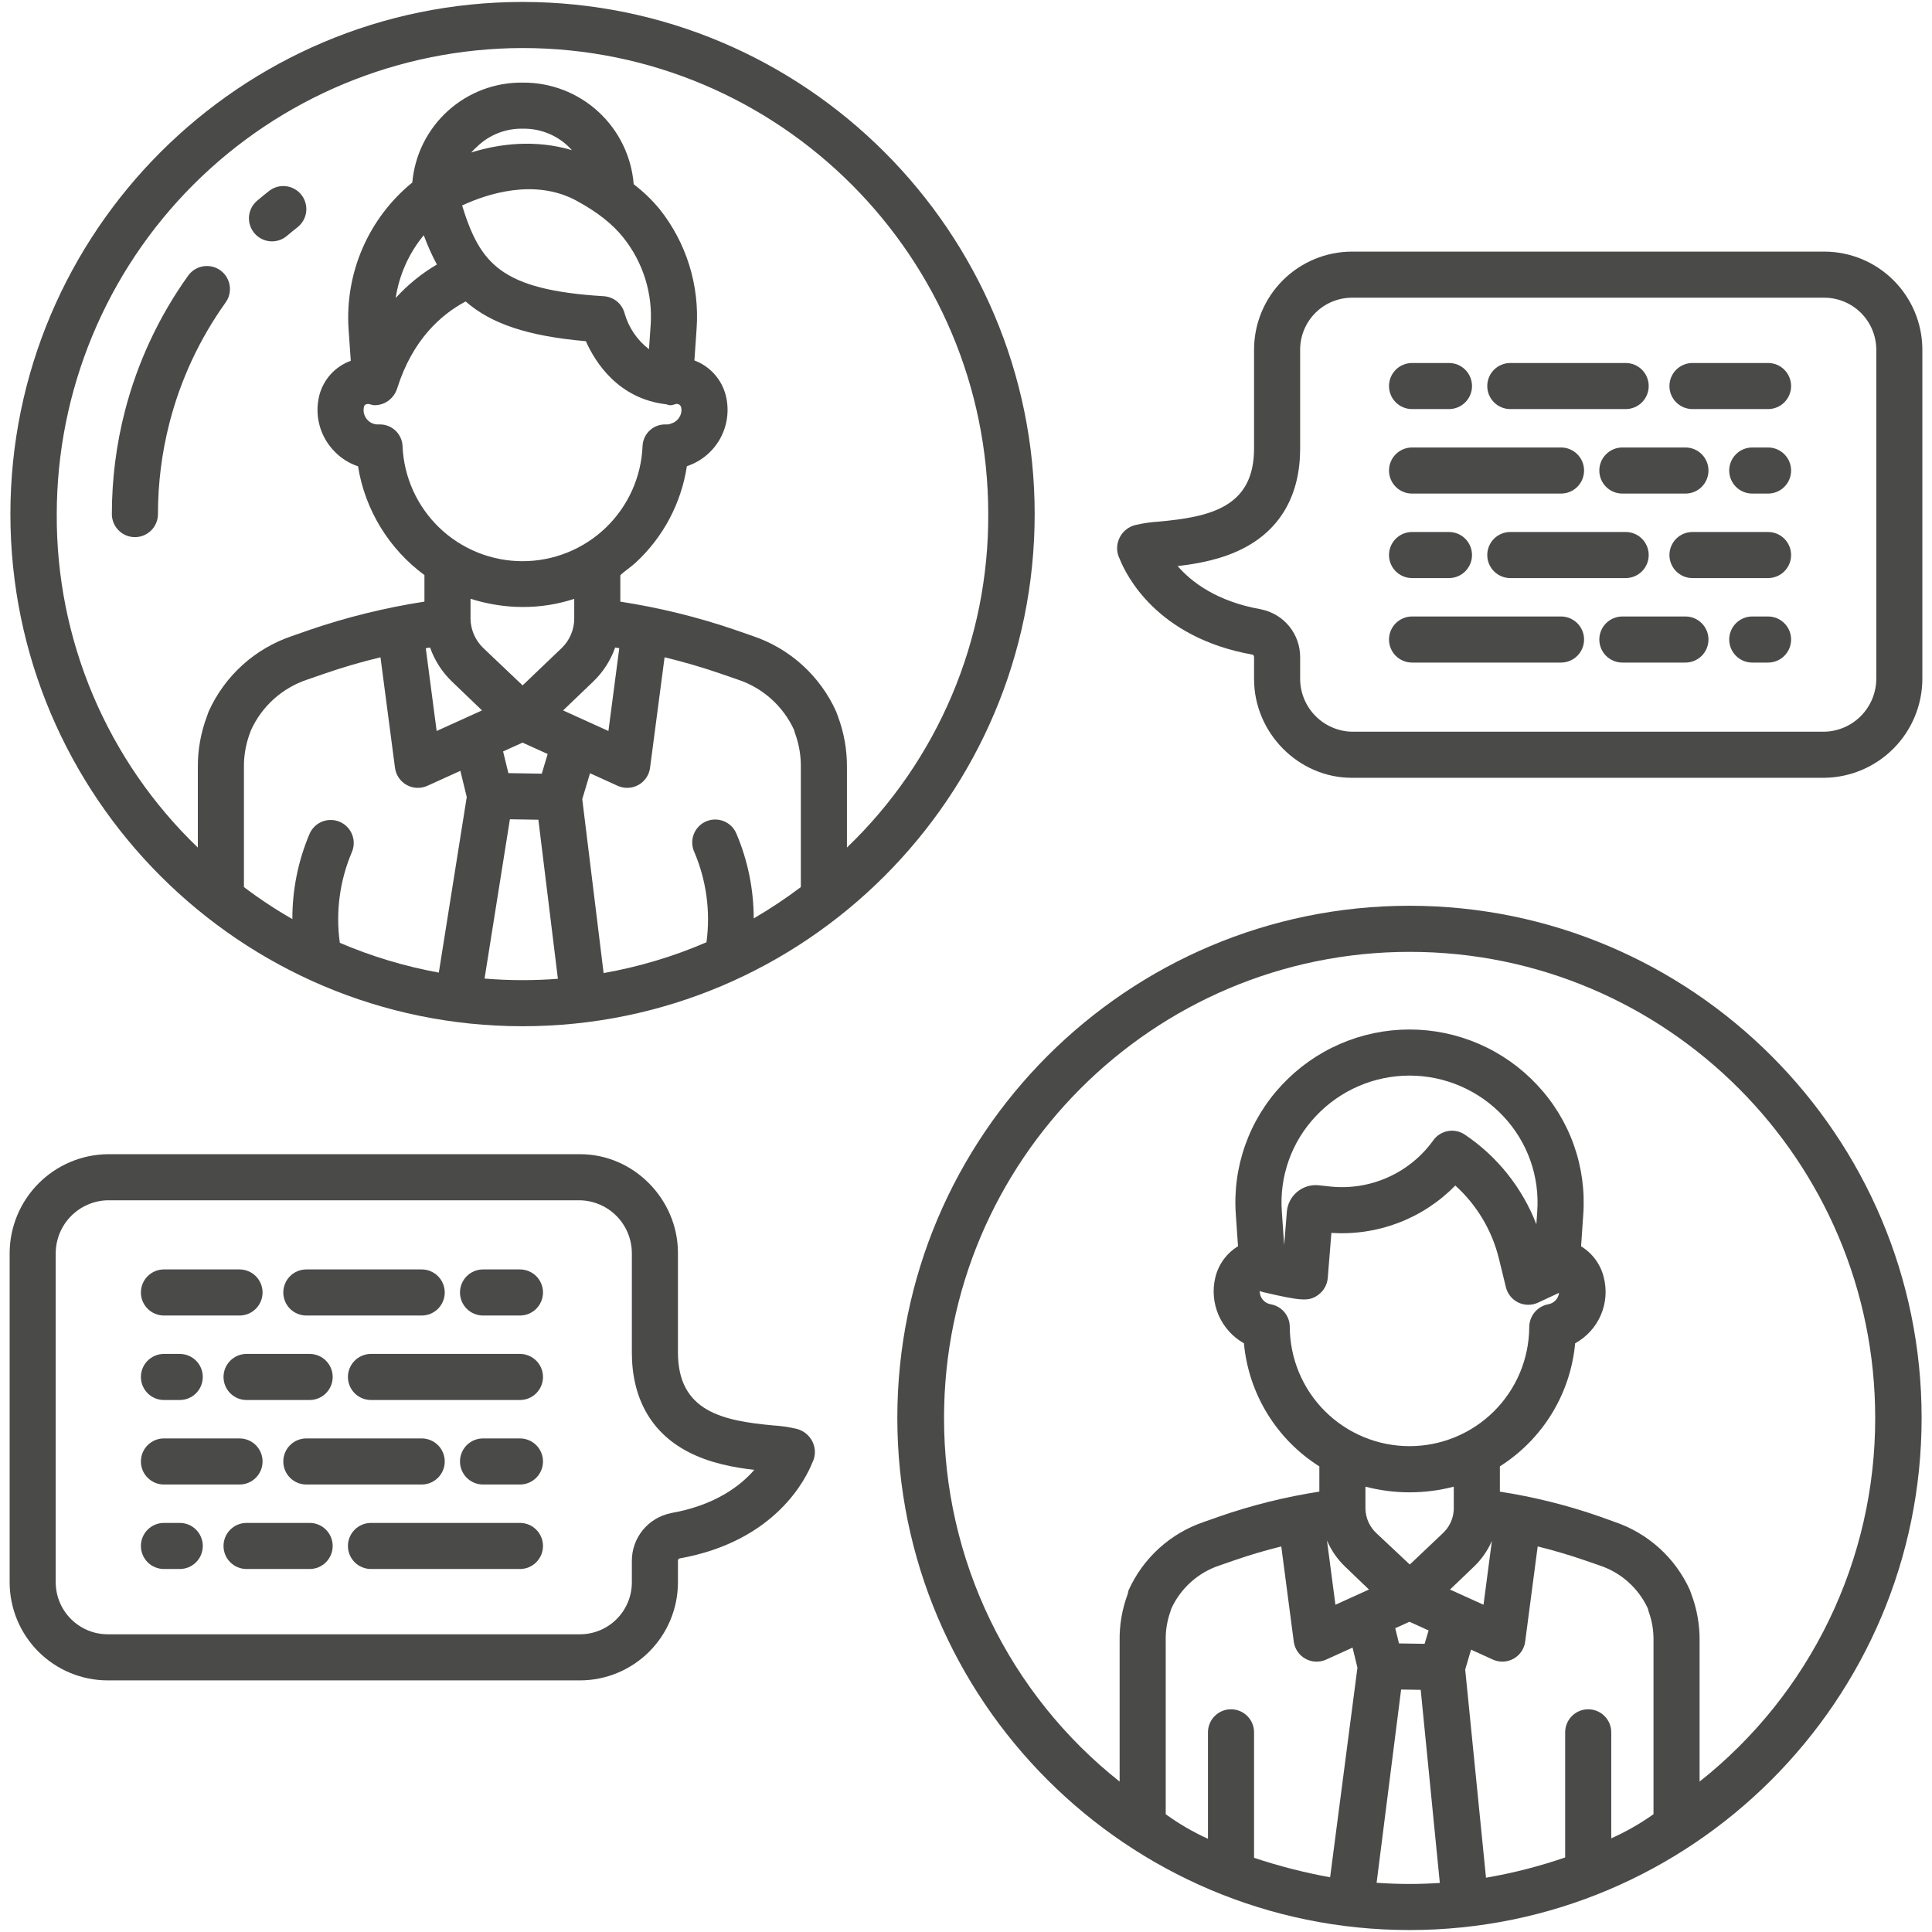 <svg width="112" height="112" viewBox="0 0 112 112" fill="none" xmlns="http://www.w3.org/2000/svg">
<path d="M72.603 37.949C72.67 37.965 72.699 38.025 72.699 38.109V39.368C72.699 42.474 75.261 45.09 78.367 45.09H105.764C107.271 45.07 108.71 44.459 109.772 43.389C110.834 42.319 111.433 40.875 111.441 39.368V20.239C111.431 18.739 110.828 17.304 109.765 16.245C108.702 15.186 107.264 14.59 105.764 14.586H78.368C76.869 14.591 75.432 15.187 74.37 16.246C73.309 17.304 72.708 18.739 72.699 20.239V26.006C72.699 29.437 70.1 29.966 67.185 30.238C66.729 30.265 66.277 30.33 65.832 30.433C65.561 30.497 65.315 30.641 65.126 30.846C64.938 31.052 64.816 31.309 64.775 31.585C64.734 31.863 64.78 32.147 64.909 32.398C65.263 33.296 67.025 36.956 72.603 37.949ZM72.183 31.733C74.28 30.61 75.371 28.63 75.371 26.006V20.239C75.379 19.448 75.698 18.692 76.259 18.134C76.819 17.576 77.577 17.262 78.368 17.258H105.764C106.556 17.261 107.315 17.576 107.877 18.134C108.439 18.691 108.76 19.448 108.77 20.239V39.368C108.762 40.167 108.444 40.931 107.883 41.501C107.323 42.07 106.563 42.399 105.764 42.418H78.367C77.57 42.398 76.811 42.069 76.252 41.499C75.692 40.93 75.377 40.166 75.371 39.368V38.124C75.379 37.467 75.158 36.828 74.745 36.317C74.332 35.806 73.754 35.456 73.11 35.326C73.103 35.324 73.103 35.323 73.095 35.321C70.544 34.87 69.074 33.746 68.268 32.815C69.433 32.682 70.882 32.429 72.183 31.733Z" fill="#4A4A49"/>
<path d="M102.496 25.941H101.58C101.225 25.941 100.886 26.082 100.635 26.333C100.385 26.583 100.244 26.923 100.244 27.277C100.244 27.632 100.385 27.971 100.635 28.222C100.886 28.473 101.225 28.613 101.58 28.613H102.496C102.85 28.613 103.19 28.473 103.441 28.222C103.691 27.971 103.832 27.632 103.832 27.277C103.832 26.923 103.691 26.583 103.441 26.333C103.19 26.082 102.85 25.941 102.496 25.941Z" fill="#4A4A49"/>
<path d="M97.706 28.613C98.061 28.613 98.4 28.473 98.651 28.222C98.901 27.971 99.042 27.632 99.042 27.277C99.042 26.923 98.901 26.583 98.651 26.333C98.4 26.082 98.061 25.941 97.706 25.941H94.05C93.695 25.941 93.356 26.082 93.105 26.333C92.854 26.583 92.714 26.923 92.714 27.277C92.714 27.632 92.854 27.971 93.105 28.222C93.356 28.473 93.695 28.613 94.05 28.613H97.706Z" fill="#4A4A49"/>
<path d="M81.858 28.613H90.494C90.848 28.613 91.188 28.473 91.439 28.222C91.689 27.971 91.83 27.632 91.83 27.277C91.83 26.923 91.689 26.583 91.439 26.333C91.188 26.082 90.848 25.941 90.494 25.941H81.858C81.504 25.941 81.164 26.082 80.913 26.333C80.663 26.583 80.522 26.923 80.522 27.277C80.522 27.632 80.663 27.971 80.913 28.222C81.164 28.473 81.504 28.613 81.858 28.613Z" fill="#4A4A49"/>
<path d="M98.115 23.715H102.496C102.85 23.715 103.19 23.574 103.441 23.324C103.691 23.073 103.832 22.733 103.832 22.379C103.832 22.025 103.691 21.685 103.441 21.434C103.19 21.184 102.85 21.043 102.496 21.043H98.115C97.76 21.043 97.421 21.184 97.17 21.434C96.92 21.685 96.779 22.025 96.779 22.379C96.779 22.733 96.92 23.073 97.17 23.324C97.421 23.574 97.76 23.715 98.115 23.715Z" fill="#4A4A49"/>
<path d="M87.554 23.715H94.241C94.596 23.715 94.936 23.574 95.186 23.324C95.437 23.073 95.577 22.733 95.577 22.379C95.577 22.025 95.437 21.685 95.186 21.434C94.936 21.184 94.596 21.043 94.241 21.043H87.554C87.2 21.043 86.86 21.184 86.609 21.434C86.359 21.685 86.218 22.025 86.218 22.379C86.218 22.733 86.359 23.073 86.609 23.324C86.86 23.574 87.2 23.715 87.554 23.715Z" fill="#4A4A49"/>
<path d="M81.858 23.715H83.998C84.353 23.715 84.692 23.574 84.943 23.324C85.193 23.073 85.334 22.733 85.334 22.379C85.334 22.025 85.193 21.685 84.943 21.434C84.692 21.184 84.353 21.043 83.998 21.043H81.858C81.504 21.043 81.164 21.184 80.913 21.434C80.663 21.685 80.522 22.025 80.522 22.379C80.522 22.733 80.663 23.073 80.913 23.324C81.164 23.574 81.504 23.715 81.858 23.715Z" fill="#4A4A49"/>
<path d="M102.496 30.84H98.115C97.76 30.84 97.421 30.981 97.17 31.231C96.92 31.482 96.779 31.822 96.779 32.176C96.779 32.53 96.92 32.87 97.17 33.12C97.421 33.371 97.76 33.512 98.115 33.512H102.496C102.85 33.512 103.19 33.371 103.441 33.12C103.691 32.87 103.832 32.53 103.832 32.176C103.832 31.822 103.691 31.482 103.441 31.231C103.19 30.981 102.85 30.84 102.496 30.84Z" fill="#4A4A49"/>
<path d="M86.218 32.176C86.218 32.53 86.359 32.87 86.609 33.12C86.86 33.371 87.2 33.512 87.554 33.512H94.241C94.596 33.512 94.936 33.371 95.186 33.12C95.437 32.87 95.577 32.53 95.577 32.176C95.577 31.822 95.437 31.482 95.186 31.231C94.936 30.981 94.596 30.84 94.241 30.84H87.554C87.2 30.84 86.86 30.981 86.609 31.231C86.359 31.482 86.218 31.822 86.218 32.176Z" fill="#4A4A49"/>
<path d="M81.858 33.512H83.998C84.353 33.512 84.692 33.371 84.943 33.12C85.193 32.87 85.334 32.53 85.334 32.176C85.334 31.822 85.193 31.482 84.943 31.231C84.692 30.981 84.353 30.84 83.998 30.84H81.858C81.504 30.84 81.164 30.981 80.913 31.231C80.663 31.482 80.522 31.822 80.522 32.176C80.522 32.53 80.663 32.87 80.913 33.12C81.164 33.371 81.504 33.512 81.858 33.512Z" fill="#4A4A49"/>
<path d="M102.496 35.738H101.58C101.225 35.738 100.886 35.879 100.635 36.13C100.385 36.38 100.244 36.72 100.244 37.074C100.244 37.428 100.385 37.768 100.635 38.019C100.886 38.269 101.225 38.41 101.58 38.41H102.496C102.85 38.41 103.19 38.269 103.441 38.019C103.691 37.768 103.832 37.428 103.832 37.074C103.832 36.72 103.691 36.38 103.441 36.13C103.19 35.879 102.85 35.738 102.496 35.738Z" fill="#4A4A49"/>
<path d="M97.706 35.738H94.05C93.695 35.738 93.356 35.879 93.105 36.13C92.854 36.38 92.714 36.72 92.714 37.074C92.714 37.428 92.854 37.768 93.105 38.019C93.356 38.269 93.695 38.41 94.05 38.41H97.706C98.061 38.41 98.4 38.269 98.651 38.019C98.901 37.768 99.042 37.428 99.042 37.074C99.042 36.72 98.901 36.38 98.651 36.13C98.4 35.879 98.061 35.738 97.706 35.738Z" fill="#4A4A49"/>
<path d="M81.858 38.41H90.494C90.848 38.41 91.188 38.269 91.439 38.019C91.689 37.768 91.83 37.428 91.83 37.074C91.83 36.72 91.689 36.38 91.439 36.13C91.188 35.879 90.848 35.738 90.494 35.738H81.858C81.504 35.738 81.164 35.879 80.913 36.13C80.663 36.38 80.522 36.72 80.522 37.074C80.522 37.428 80.663 37.768 80.913 38.019C81.164 38.269 81.504 38.41 81.858 38.41Z" fill="#4A4A49"/>
<path d="M6.236 97.414H33.633C35.132 97.409 36.568 96.813 37.63 95.754C38.691 94.696 39.292 93.261 39.301 91.762V90.488C39.297 90.457 39.304 90.424 39.322 90.398C39.34 90.371 39.367 90.352 39.397 90.343C44.975 89.35 46.736 85.69 47.09 84.792C47.219 84.542 47.266 84.258 47.225 83.979C47.183 83.703 47.059 83.446 46.869 83.24C46.679 83.035 46.432 82.891 46.16 82.827C45.718 82.724 45.269 82.659 44.816 82.633C41.901 82.361 39.301 81.832 39.301 78.399V72.632C39.301 69.526 36.739 66.91 33.632 66.91H6.236C4.729 66.93 3.289 67.541 2.228 68.612C1.166 69.682 0.567 71.126 0.559 72.634V91.762C0.57 93.262 1.172 94.697 2.235 95.756C3.299 96.814 4.736 97.41 6.236 97.414ZM3.23 72.634C3.238 71.835 3.555 71.069 4.116 70.5C4.677 69.931 5.437 69.601 6.236 69.582H33.632C34.43 69.602 35.189 69.931 35.748 70.5C36.307 71.07 36.623 71.834 36.629 72.632V78.399C36.629 81.024 37.72 83.004 39.817 84.127C41.117 84.823 42.562 85.076 43.727 85.209C42.92 86.141 41.45 87.264 38.901 87.715C38.893 87.716 38.9 87.718 38.892 87.719C38.25 87.848 37.673 88.196 37.26 88.704C36.847 89.212 36.624 89.848 36.629 90.503V91.762C36.621 92.552 36.302 93.308 35.742 93.866C35.181 94.424 34.423 94.739 33.632 94.742H6.236C5.445 94.739 4.686 94.424 4.124 93.867C3.561 93.31 3.241 92.554 3.23 91.762V72.634Z" fill="#4A4A49"/>
<path d="M9.504 81.16H10.42C10.775 81.16 11.114 81.019 11.365 80.769C11.615 80.518 11.756 80.178 11.756 79.824C11.756 79.47 11.615 79.13 11.365 78.88C11.114 78.629 10.775 78.488 10.42 78.488H9.504C9.15 78.488 8.81 78.629 8.559 78.88C8.309 79.13 8.168 79.47 8.168 79.824C8.168 80.178 8.309 80.518 8.559 80.769C8.81 81.019 9.15 81.16 9.504 81.16Z" fill="#4A4A49"/>
<path d="M19.286 79.824C19.286 79.47 19.145 79.13 18.895 78.88C18.644 78.629 18.305 78.488 17.95 78.488H14.294C13.939 78.488 13.6 78.629 13.349 78.88C13.098 79.13 12.958 79.47 12.958 79.824C12.958 80.178 13.098 80.518 13.349 80.769C13.6 81.019 13.939 81.16 14.294 81.16H17.95C18.305 81.16 18.644 81.019 18.895 80.769C19.145 80.518 19.286 80.178 19.286 79.824Z" fill="#4A4A49"/>
<path d="M30.142 78.488H21.506C21.152 78.488 20.812 78.629 20.561 78.88C20.311 79.13 20.17 79.47 20.17 79.824C20.17 80.178 20.311 80.518 20.561 80.769C20.812 81.019 21.152 81.16 21.506 81.16H30.142C30.496 81.16 30.836 81.019 31.086 80.769C31.337 80.518 31.478 80.178 31.478 79.824C31.478 79.47 31.337 79.13 31.086 78.88C30.836 78.629 30.496 78.488 30.142 78.488Z" fill="#4A4A49"/>
<path d="M9.504 76.262H13.885C14.239 76.262 14.579 76.121 14.83 75.87C15.08 75.62 15.221 75.28 15.221 74.926C15.221 74.572 15.08 74.232 14.83 73.981C14.579 73.731 14.239 73.59 13.885 73.59H9.504C9.15 73.59 8.81 73.731 8.559 73.981C8.309 74.232 8.168 74.572 8.168 74.926C8.168 75.28 8.309 75.62 8.559 75.87C8.81 76.121 9.15 76.262 9.504 76.262Z" fill="#4A4A49"/>
<path d="M17.759 76.262H24.446C24.8 76.262 25.14 76.121 25.391 75.87C25.641 75.62 25.782 75.28 25.782 74.926C25.782 74.572 25.641 74.232 25.391 73.981C25.14 73.731 24.8 73.59 24.446 73.59H17.759C17.404 73.59 17.064 73.731 16.814 73.981C16.563 74.232 16.423 74.572 16.423 74.926C16.423 75.28 16.563 75.62 16.814 75.87C17.064 76.121 17.404 76.262 17.759 76.262Z" fill="#4A4A49"/>
<path d="M28.002 76.262H30.142C30.496 76.262 30.836 76.121 31.087 75.87C31.337 75.62 31.478 75.28 31.478 74.926C31.478 74.572 31.337 74.232 31.087 73.981C30.836 73.731 30.496 73.59 30.142 73.59H28.002C27.648 73.59 27.308 73.731 27.057 73.981C26.807 74.232 26.666 74.572 26.666 74.926C26.666 75.28 26.807 75.62 27.057 75.87C27.308 76.121 27.648 76.262 28.002 76.262Z" fill="#4A4A49"/>
<path d="M9.504 86.059H13.885C14.061 86.059 14.234 86.024 14.396 85.957C14.559 85.89 14.706 85.791 14.83 85.667C14.954 85.543 15.052 85.396 15.12 85.234C15.187 85.072 15.221 84.898 15.221 84.723C15.221 84.547 15.187 84.374 15.12 84.211C15.052 84.049 14.954 83.902 14.83 83.778C14.706 83.654 14.559 83.555 14.396 83.488C14.234 83.421 14.061 83.387 13.885 83.387H9.504C9.329 83.387 9.155 83.421 8.993 83.488C8.831 83.555 8.683 83.654 8.559 83.778C8.435 83.902 8.337 84.049 8.27 84.211C8.203 84.374 8.168 84.547 8.168 84.723C8.168 84.898 8.203 85.072 8.27 85.234C8.337 85.396 8.435 85.543 8.559 85.667C8.683 85.791 8.831 85.89 8.993 85.957C9.155 86.024 9.329 86.059 9.504 86.059Z" fill="#4A4A49"/>
<path d="M17.759 86.059H24.446C24.8 86.059 25.14 85.918 25.391 85.667C25.641 85.417 25.782 85.077 25.782 84.723C25.782 84.368 25.641 84.028 25.391 83.778C25.14 83.528 24.8 83.387 24.446 83.387H17.759C17.404 83.387 17.064 83.528 16.814 83.778C16.563 84.028 16.423 84.368 16.423 84.723C16.423 85.077 16.563 85.417 16.814 85.667C17.064 85.918 17.404 86.059 17.759 86.059Z" fill="#4A4A49"/>
<path d="M30.142 83.387H28.002C27.826 83.387 27.653 83.421 27.491 83.488C27.329 83.555 27.181 83.654 27.057 83.778C26.933 83.902 26.835 84.049 26.768 84.211C26.701 84.374 26.666 84.547 26.666 84.723C26.666 84.898 26.701 85.072 26.768 85.234C26.835 85.396 26.933 85.543 27.057 85.667C27.181 85.791 27.329 85.89 27.491 85.957C27.653 86.024 27.826 86.059 28.002 86.059H30.142C30.496 86.059 30.836 85.918 31.087 85.667C31.337 85.417 31.478 85.077 31.478 84.723C31.478 84.368 31.337 84.028 31.087 83.778C30.836 83.528 30.496 83.387 30.142 83.387Z" fill="#4A4A49"/>
<path d="M9.504 90.957H10.42C10.775 90.957 11.114 90.816 11.365 90.566C11.615 90.315 11.756 89.975 11.756 89.621C11.756 89.267 11.615 88.927 11.365 88.676C11.114 88.426 10.775 88.285 10.42 88.285H9.504C9.15 88.285 8.81 88.426 8.559 88.676C8.309 88.927 8.168 89.267 8.168 89.621C8.168 89.975 8.309 90.315 8.559 90.566C8.81 90.816 9.15 90.957 9.504 90.957Z" fill="#4A4A49"/>
<path d="M17.95 88.285H14.294C13.939 88.285 13.6 88.426 13.349 88.676C13.098 88.927 12.958 89.267 12.958 89.621C12.958 89.975 13.098 90.315 13.349 90.566C13.6 90.816 13.939 90.957 14.294 90.957H17.95C18.305 90.957 18.644 90.816 18.895 90.566C19.145 90.315 19.286 89.975 19.286 89.621C19.286 89.267 19.145 88.927 18.895 88.676C18.644 88.426 18.305 88.285 17.95 88.285Z" fill="#4A4A49"/>
<path d="M30.142 88.285H21.506C21.152 88.285 20.812 88.426 20.561 88.676C20.311 88.927 20.17 89.267 20.17 89.621C20.17 89.975 20.311 90.315 20.561 90.566C20.812 90.816 21.152 90.957 21.506 90.957H30.142C30.496 90.957 30.836 90.816 31.086 90.566C31.337 90.315 31.478 89.975 31.478 89.621C31.478 89.267 31.337 88.927 31.086 88.676C30.836 88.426 30.496 88.285 30.142 88.285Z" fill="#4A4A49"/>
<path d="M81.708 111.887C98.079 111.887 111.398 98.568 111.398 82.197C111.398 65.826 98.079 52.508 81.708 52.508C65.337 52.508 52.019 65.826 52.019 82.197C52.019 98.568 65.338 111.887 81.708 111.887ZM77.108 108.828C75.613 108.557 74.14 108.179 72.699 107.699V100.425C72.699 100.07 72.558 99.73 72.308 99.48C72.057 99.229 71.718 99.089 71.363 99.089C71.009 99.089 70.669 99.229 70.419 99.48C70.168 99.73 70.027 100.07 70.027 100.425V106.597C69.165 106.206 68.344 105.729 67.578 105.172V95.132C67.562 94.548 67.656 93.965 67.853 93.415C67.875 93.361 67.879 93.307 67.902 93.257C68.169 92.672 68.553 92.148 69.032 91.718C69.51 91.288 70.071 90.96 70.681 90.757L71.586 90.443C72.471 90.137 73.368 89.872 74.277 89.649L75.001 95.165C75.028 95.372 75.103 95.57 75.221 95.743C75.338 95.915 75.494 96.058 75.677 96.159C75.859 96.261 76.063 96.318 76.271 96.326C76.48 96.335 76.688 96.294 76.877 96.208L78.409 95.513L78.692 96.676L77.108 108.828ZM76.421 75.064C76.578 74.949 76.708 74.802 76.803 74.633C76.898 74.464 76.956 74.276 76.972 74.083L77.182 71.471C78.506 71.56 79.835 71.36 81.075 70.887C82.315 70.413 83.438 69.676 84.366 68.727C85.616 69.857 86.498 71.336 86.896 72.973L87.298 74.621C87.345 74.813 87.434 74.992 87.558 75.145C87.683 75.299 87.84 75.423 88.018 75.509C88.196 75.594 88.391 75.639 88.588 75.64C88.786 75.642 88.981 75.599 89.16 75.516L90.38 74.948C90.362 75.11 90.291 75.263 90.178 75.382C90.066 75.501 89.918 75.581 89.757 75.61C89.446 75.667 89.166 75.832 88.964 76.074C88.762 76.317 88.651 76.623 88.652 76.939C88.64 78.773 87.903 80.528 86.601 81.82C85.299 83.112 83.539 83.837 81.705 83.835C79.871 83.833 78.112 83.106 76.812 81.811C75.513 80.517 74.779 78.761 74.77 76.927C74.77 76.612 74.659 76.307 74.457 76.066C74.254 75.826 73.973 75.664 73.663 75.61C73.486 75.58 73.325 75.488 73.209 75.351C73.093 75.214 73.029 75.04 73.029 74.861C73.029 74.854 73.031 74.847 73.031 74.84C73.096 74.868 73.162 74.89 73.23 74.907C75.471 75.431 75.889 75.451 76.421 75.064ZM76.271 64.714C76.968 63.969 77.811 63.375 78.746 62.969C79.682 62.563 80.692 62.353 81.712 62.353C82.732 62.353 83.741 62.563 84.677 62.969C85.613 63.375 86.456 63.969 87.152 64.714C87.844 65.448 88.376 66.318 88.714 67.269C89.052 68.22 89.188 69.23 89.115 70.237L89.064 70.971C88.248 68.857 86.802 67.043 84.922 65.777C84.634 65.582 84.281 65.507 83.939 65.569C83.597 65.63 83.292 65.823 83.089 66.106C82.418 67.041 81.51 67.781 80.46 68.251C79.409 68.722 78.252 68.905 77.108 68.783L76.445 68.712C76.433 68.71 76.42 68.709 76.408 68.708C75.965 68.673 75.526 68.814 75.187 69.102C74.848 69.389 74.637 69.799 74.6 70.242L74.444 72.186L74.309 70.237C74.236 69.23 74.372 68.22 74.71 67.269C75.047 66.318 75.579 65.448 76.271 64.714ZM77.416 93.029L76.926 89.302C77.17 89.871 77.525 90.385 77.971 90.814L79.36 92.147L77.416 93.029ZM81.708 109.215C81.068 109.215 80.433 109.191 79.803 109.147L81.224 97.944L82.36 97.962L83.468 109.156C82.887 109.194 82.3 109.215 81.708 109.215ZM80.884 94.389L81.708 94.015L82.818 94.519L82.586 95.294L81.1 95.271L80.884 94.389ZM81.727 90.698L79.796 88.885C79.602 88.705 79.445 88.489 79.335 88.248C79.225 88.007 79.164 87.746 79.156 87.481V86.183C80.835 86.622 82.598 86.622 84.277 86.183V87.479C84.27 87.744 84.21 88.005 84.1 88.247C83.991 88.489 83.834 88.706 83.639 88.886L81.727 90.698ZM85.45 90.816C85.891 90.393 86.243 89.887 86.487 89.326L86.001 93.029L84.058 92.148L85.45 90.816ZM95.855 105.171C95.088 105.717 94.267 106.185 93.406 106.569V100.425C93.406 100.07 93.265 99.73 93.015 99.48C92.764 99.229 92.425 99.089 92.07 99.089C91.716 99.089 91.376 99.229 91.126 99.48C90.875 99.73 90.734 100.07 90.734 100.425V107.678C89.239 108.193 87.704 108.586 86.145 108.853L84.939 96.785L85.279 95.633L86.542 96.207C86.732 96.293 86.939 96.333 87.148 96.325C87.356 96.316 87.559 96.259 87.742 96.158C87.924 96.056 88.08 95.914 88.197 95.741C88.314 95.569 88.389 95.371 88.416 95.164L89.141 89.648C90.05 89.873 90.948 90.137 91.835 90.441L92.744 90.755C93.355 90.959 93.918 91.286 94.397 91.716C94.877 92.145 95.263 92.669 95.532 93.255C95.554 93.308 95.55 93.361 95.567 93.402C95.771 93.96 95.869 94.551 95.855 95.144V105.171ZM81.726 55.18C96.624 55.18 108.707 67.3 108.707 82.197C108.713 86.252 107.8 90.256 106.037 93.907C104.274 97.559 101.706 100.764 98.527 103.281V95.156C98.541 94.224 98.381 93.297 98.053 92.424C98.02 92.342 98 92.26 97.964 92.177C97.548 91.256 96.947 90.43 96.198 89.751C95.449 89.072 94.568 88.554 93.611 88.23L92.74 87.916C90.858 87.26 88.919 86.776 86.949 86.472V85.006C88.174 84.23 89.205 83.184 89.962 81.947C90.719 80.71 91.181 79.316 91.313 77.872C91.976 77.509 92.499 76.936 92.799 76.242C93.1 75.549 93.16 74.775 92.971 74.044C92.787 73.296 92.315 72.651 91.657 72.25L91.782 70.422C91.882 69.049 91.696 67.671 91.236 66.375C90.775 65.079 90.05 63.892 89.106 62.891C88.159 61.878 87.014 61.07 85.742 60.518C84.47 59.966 83.099 59.681 81.712 59.681C80.325 59.681 78.954 59.966 77.681 60.518C76.409 61.07 75.264 61.878 74.317 62.891C73.374 63.892 72.649 65.079 72.189 66.375C71.728 67.671 71.542 69.049 71.643 70.421L71.769 72.246C71.111 72.648 70.639 73.294 70.456 74.043C70.277 74.775 70.342 75.545 70.641 76.236C70.94 76.927 71.456 77.502 72.112 77.873C72.245 79.318 72.709 80.713 73.467 81.95C74.225 83.188 75.257 84.234 76.484 85.009V86.471C74.509 86.775 72.565 87.259 70.677 87.916L69.784 88.23C68.826 88.555 67.945 89.073 67.196 89.752C66.448 90.432 65.846 91.258 65.43 92.18C65.395 92.261 65.401 92.342 65.364 92.436C65.044 93.303 64.889 94.221 64.906 95.144V103.281C61.727 100.764 59.16 97.559 57.397 93.907C55.634 90.256 54.721 86.252 54.727 82.197C54.727 67.3 66.829 55.18 81.726 55.18Z" fill="#4A4A49"/>
<path d="M15.769 13.992C16.085 13.992 16.391 13.88 16.632 13.675C16.831 13.507 17.034 13.341 17.237 13.181C17.377 13.073 17.494 12.939 17.582 12.785C17.67 12.632 17.727 12.463 17.749 12.288C17.771 12.112 17.758 11.934 17.71 11.764C17.663 11.594 17.583 11.435 17.473 11.296C17.364 11.157 17.229 11.041 17.074 10.955C16.92 10.869 16.75 10.814 16.575 10.794C16.399 10.774 16.221 10.789 16.052 10.838C15.882 10.887 15.724 10.97 15.586 11.08C15.357 11.26 15.128 11.447 14.904 11.637C14.695 11.814 14.546 12.051 14.476 12.315C14.406 12.58 14.419 12.859 14.514 13.116C14.608 13.373 14.779 13.595 15.004 13.751C15.228 13.908 15.495 13.992 15.769 13.992Z" fill="#4A4A49"/>
<path d="M12.771 15.669C12.482 15.463 12.124 15.381 11.775 15.439C11.425 15.497 11.113 15.692 10.907 15.98C9.214 18.345 7.972 21.003 7.244 23.819C6.739 25.773 6.484 27.784 6.485 29.803C6.485 30.157 6.626 30.497 6.877 30.747C7.127 30.998 7.467 31.139 7.821 31.139C8.176 31.139 8.515 30.998 8.766 30.747C9.016 30.497 9.157 30.157 9.157 29.803C9.156 28.01 9.383 26.224 9.831 24.489C10.477 21.99 11.579 19.632 13.081 17.533C13.183 17.39 13.256 17.229 13.296 17.058C13.335 16.887 13.341 16.71 13.312 16.537C13.283 16.364 13.22 16.198 13.128 16.049C13.035 15.9 12.914 15.771 12.771 15.669Z" fill="#4A4A49"/>
<path d="M30.292 59.492C46.663 59.492 59.981 46.173 59.981 29.803C59.981 13.432 46.663 0.113 30.292 0.113C13.921 0.113 0.603 13.432 0.603 29.803C0.603 46.173 13.921 59.492 30.292 59.492ZM25.439 56.383C23.468 56.024 21.542 55.445 19.7 54.656C19.451 52.868 19.694 51.046 20.403 49.385C20.539 49.06 20.541 48.694 20.408 48.367C20.275 48.04 20.018 47.779 19.694 47.641C19.369 47.503 19.003 47.499 18.676 47.629C18.348 47.76 18.085 48.015 17.945 48.339C17.283 49.902 16.944 51.583 16.949 53.28C15.974 52.723 15.036 52.103 14.141 51.425V44.499C14.131 43.816 14.249 43.138 14.488 42.499C14.512 42.437 14.531 42.374 14.558 42.314C14.87 41.633 15.318 41.022 15.875 40.522C16.433 40.021 17.087 39.64 17.798 39.402L18.821 39.048C19.883 38.681 20.962 38.367 22.057 38.105L22.898 44.512C22.926 44.718 23.001 44.916 23.118 45.089C23.236 45.261 23.392 45.404 23.574 45.505C23.757 45.607 23.96 45.664 24.169 45.672C24.377 45.681 24.585 45.64 24.775 45.554L26.688 44.686L27.058 46.204L25.439 56.383ZM25.313 42.376L24.683 37.577C24.766 37.563 24.849 37.55 24.932 37.537C25.193 38.283 25.626 38.958 26.196 39.506L27.943 41.183L25.313 42.376ZM23.038 22.475C23.922 19.702 25.554 18.24 26.994 17.476C28.469 18.767 30.598 19.489 33.963 19.779C34.519 21.023 35.847 23.116 38.628 23.439C38.695 23.462 38.764 23.48 38.834 23.492H38.894C38.986 23.479 39.076 23.456 39.163 23.425C39.228 23.407 39.298 23.414 39.358 23.446C39.417 23.478 39.462 23.532 39.483 23.597C39.507 23.693 39.512 23.793 39.496 23.891C39.481 23.989 39.446 24.083 39.394 24.168C39.291 24.351 39.122 24.488 38.92 24.549C38.859 24.575 38.795 24.594 38.729 24.605H38.586C38.244 24.596 37.913 24.722 37.663 24.955C37.413 25.189 37.265 25.511 37.25 25.852C37.178 27.648 36.413 29.346 35.118 30.591C33.822 31.836 32.095 32.532 30.298 32.533C28.501 32.535 26.773 31.841 25.475 30.598C24.178 29.354 23.411 27.657 23.336 25.862C23.322 25.52 23.174 25.197 22.925 24.962C22.676 24.727 22.345 24.599 22.002 24.605H21.845C21.637 24.588 21.444 24.494 21.302 24.342C21.16 24.189 21.08 23.99 21.077 23.782C21.077 23.713 21.085 23.644 21.1 23.577C21.155 23.355 21.439 23.434 21.441 23.435C21.522 23.461 21.605 23.48 21.689 23.491H21.755C21.941 23.485 22.123 23.441 22.291 23.363C22.458 23.284 22.609 23.172 22.732 23.033C22.875 22.873 22.98 22.682 23.038 22.475ZM22.938 17.276C23.141 15.938 23.703 14.679 24.566 13.636C24.78 14.219 25.034 14.787 25.327 15.334C24.437 15.857 23.631 16.512 22.938 17.276ZM33.415 11.633C34.618 12.284 35.508 12.984 36.137 13.775C37.286 15.213 37.85 17.032 37.718 18.868L37.622 20.244C36.946 19.725 36.452 19.003 36.214 18.184C36.146 17.907 35.991 17.66 35.773 17.478C35.554 17.296 35.283 17.189 34.999 17.172C29.007 16.806 27.832 15.265 26.788 11.912C28.173 11.266 30.97 10.311 33.415 11.633ZM27.317 8.841C27.42 8.722 27.532 8.611 27.651 8.507C28.003 8.164 28.42 7.895 28.878 7.715C29.335 7.536 29.824 7.449 30.316 7.461C30.851 7.451 31.382 7.558 31.872 7.772C32.362 7.987 32.8 8.306 33.156 8.706C31.024 8.067 28.921 8.335 27.317 8.841ZM30.292 56.82C29.55 56.82 28.816 56.788 28.09 56.729L29.559 47.494L31.21 47.52L32.342 56.742C31.665 56.794 30.981 56.819 30.292 56.82ZM29.165 43.562L30.292 43.05L31.749 43.711L31.407 44.85L29.471 44.819L29.165 43.562ZM30.296 39.733L28.027 37.577C27.795 37.357 27.609 37.093 27.48 36.8C27.351 36.507 27.282 36.192 27.277 35.872V34.71C28.131 34.983 29.018 35.141 29.913 35.18C30.037 35.184 30.176 35.187 30.299 35.187C31.314 35.192 32.324 35.033 33.289 34.716V35.868C33.287 36.188 33.221 36.504 33.094 36.798C32.968 37.091 32.783 37.357 32.552 37.577L30.296 39.733ZM34.393 39.508C34.964 38.959 35.398 38.285 35.661 37.537C35.741 37.55 35.821 37.563 35.9 37.576L35.271 42.376L32.643 41.184L34.393 39.508ZM46.426 51.425C45.551 52.083 44.639 52.69 43.694 53.242C43.692 51.557 43.353 49.89 42.695 48.339C42.628 48.175 42.53 48.026 42.405 47.9C42.28 47.775 42.132 47.675 41.968 47.608C41.804 47.541 41.629 47.507 41.452 47.508C41.275 47.509 41.1 47.545 40.937 47.615C40.775 47.684 40.627 47.786 40.504 47.913C40.381 48.04 40.285 48.19 40.22 48.355C40.156 48.52 40.125 48.696 40.129 48.873C40.133 49.049 40.173 49.224 40.246 49.385C40.951 51.035 41.196 52.846 40.955 54.624C39.044 55.449 37.042 56.048 34.992 56.41L33.754 46.327L34.204 44.826L35.807 45.554C35.997 45.64 36.205 45.681 36.414 45.672C36.622 45.664 36.826 45.607 37.008 45.505C37.191 45.404 37.347 45.261 37.464 45.089C37.582 44.916 37.657 44.718 37.684 44.511L38.526 38.104C39.619 38.368 40.701 38.681 41.763 39.048L42.788 39.402C43.499 39.639 44.154 40.02 44.712 40.521C45.27 41.022 45.719 41.632 46.032 42.313C46.058 42.374 46.06 42.436 46.081 42.486C46.321 43.133 46.438 43.82 46.426 44.511V51.425ZM30.299 2.785C45.197 2.785 57.289 14.905 57.289 29.803C57.306 33.412 56.589 36.987 55.181 40.31C53.772 43.634 51.703 46.636 49.098 49.134V44.523C49.111 43.493 48.931 42.471 48.568 41.507C48.532 41.416 48.506 41.325 48.466 41.235C48.006 40.218 47.341 39.306 46.514 38.556C45.687 37.806 44.714 37.235 43.656 36.877L42.64 36.523C40.467 35.778 38.232 35.228 35.961 34.878V33.35C36.184 33.124 36.566 32.88 36.852 32.615C38.446 31.143 39.493 29.172 39.819 27.026C40.642 26.754 41.332 26.18 41.751 25.421C42.169 24.661 42.285 23.771 42.076 22.93C41.959 22.468 41.733 22.042 41.416 21.688C41.099 21.334 40.7 21.061 40.255 20.895L40.383 19.054C40.563 16.551 39.793 14.072 38.228 12.111C37.786 11.579 37.285 11.099 36.736 10.68C36.607 9.069 35.874 7.566 34.683 6.474C33.493 5.381 31.933 4.779 30.316 4.789C28.713 4.765 27.161 5.349 25.971 6.423C24.78 7.498 24.041 8.983 23.902 10.58C22.653 11.597 21.666 12.898 21.024 14.374C20.381 15.851 20.101 17.459 20.206 19.066L20.335 20.916C19.887 21.078 19.485 21.347 19.166 21.701C18.847 22.055 18.62 22.482 18.505 22.944C18.363 23.52 18.373 24.123 18.534 24.694C18.695 25.265 19.001 25.785 19.423 26.203C19.795 26.581 20.252 26.864 20.755 27.032C21.161 29.557 22.544 31.822 24.605 33.338V34.877C22.335 35.227 20.1 35.777 17.927 36.523L16.911 36.877C15.854 37.235 14.881 37.807 14.053 38.556C13.226 39.306 12.561 40.218 12.101 41.235C12.061 41.324 12.041 41.415 11.999 41.519C11.638 42.475 11.458 43.489 11.469 44.511V49.134C8.866 46.635 6.798 43.633 5.392 40.309C3.986 36.986 3.27 33.411 3.29 29.803C3.296 22.64 6.143 15.773 11.207 10.708C16.271 5.643 23.137 2.794 30.299 2.785Z" fill="#4A4A49"/>
</svg>
